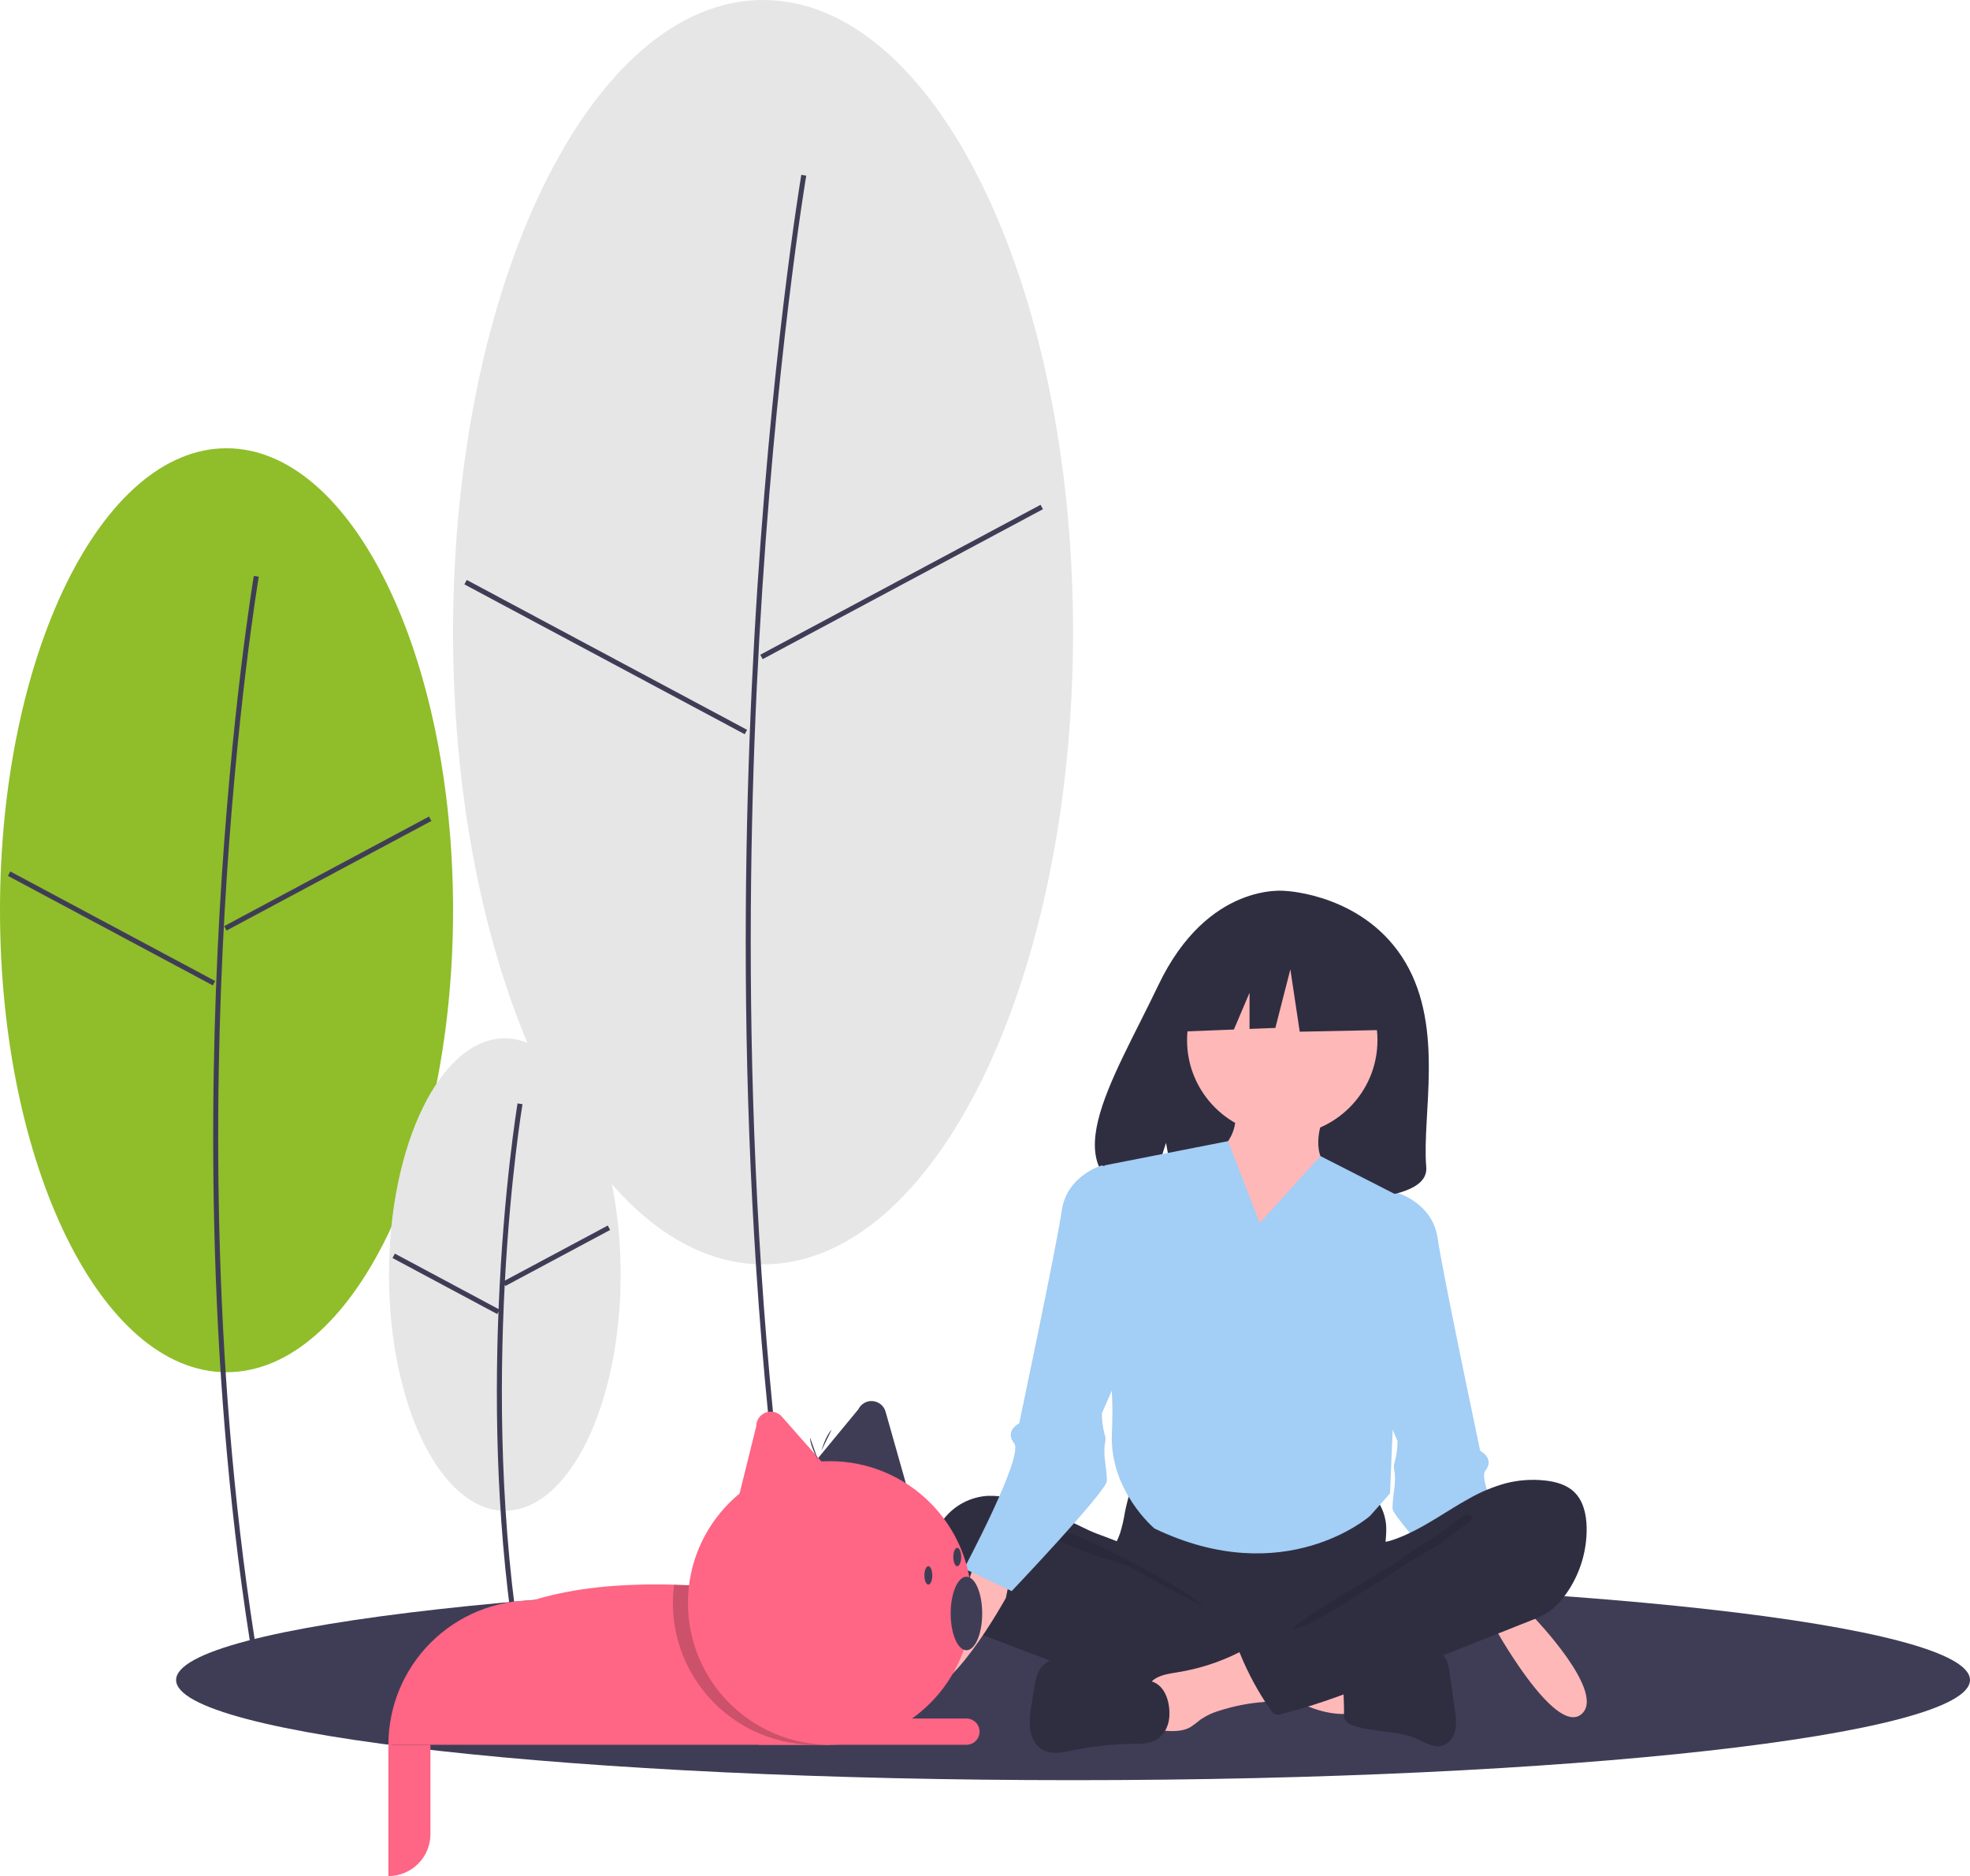 <svg width="757" height="721" viewBox="0 0 757 721" fill="none" xmlns="http://www.w3.org/2000/svg">
<g clip-path="url(#clip0_103_207)">
<path d="M412.338 684.135C602.69 684.135 757 666.9 757 645.64C757 624.38 602.69 607.146 412.338 607.146C221.986 607.146 67.676 624.38 67.676 645.64C67.676 666.9 221.986 684.135 412.338 684.135Z" fill="#3F3D56"/>
<path d="M583.27 603.046L589.214 621.353C589.214 621.353 617.842 650.917 607.488 658.931C597.134 666.944 573.904 624.701 573.904 624.701L569.623 604.033L583.27 603.046Z" fill="#FFB8B8"/>
<path d="M528.348 461.348L537.013 458.461C537.013 458.461 550.491 462.31 552.417 475.783C554.342 489.256 568.784 557.584 568.784 557.584C568.784 557.584 574.56 560.471 570.709 565.283C566.858 570.095 589.964 613.401 589.964 613.401L571.672 622.062C571.672 622.062 535.088 583.568 535.088 579.718C535.088 575.869 536.05 572.019 536.05 568.17C536.05 564.321 535.088 564.321 536.05 561.433C536.693 558.918 537.016 556.331 537.013 553.735L530.274 538.337L528.348 461.348Z" fill="#A3CEF5"/>
<path d="M87.049 527.362C135.125 527.362 174.098 447.872 174.098 349.817C174.098 251.761 135.125 172.272 87.049 172.272C38.973 172.272 0 251.761 0 349.817C0 447.872 38.973 527.362 87.049 527.362Z" fill="#8FBE2A"/>
<path d="M86.25 351.659C90.592 274.374 99.341 222.171 99.429 221.653L97.531 221.332C97.443 221.85 88.678 274.137 84.329 351.521C80.316 422.942 79.347 530.97 97.53 640.024L99.429 639.708C81.277 530.839 82.243 422.974 86.25 351.659Z" fill="#3F3D56"/>
<path d="M164.851 313.811L86.145 355.92L87.053 357.617L165.76 315.508L164.851 313.811Z" fill="#3F3D56"/>
<path d="M3.965 334.916L3.057 336.613L81.775 378.701L82.683 377.004L3.965 334.916Z" fill="#3F3D56"/>
<path d="M293.218 485.913C359.006 485.913 412.338 377.138 412.338 242.957C412.338 108.775 359.006 0 293.218 0C227.43 0 174.098 108.775 174.098 242.957C174.098 377.138 227.43 485.913 293.218 485.913Z" fill="#E6E6E6"/>
<path d="M291.771 245.446C297.714 139.671 309.689 68.225 309.809 67.515L307.911 67.194C307.791 67.904 295.8 139.434 289.851 245.308C284.358 343.024 283.034 490.824 307.91 640.024L309.81 639.708C284.964 490.692 286.287 343.057 291.771 245.446Z" fill="#3F3D56"/>
<path d="M399.851 193.998L292.148 251.621L293.057 253.318L400.76 195.695L399.851 193.998Z" fill="#3F3D56"/>
<path d="M179.357 222.878L178.449 224.576L286.168 282.17L287.076 280.473L179.357 222.878Z" fill="#3F3D56"/>
<path d="M193.985 580.587C218.565 580.587 238.491 539.946 238.491 489.812C238.491 439.679 218.565 399.037 193.985 399.037C169.404 399.037 149.478 439.679 149.478 489.812C149.478 539.946 169.404 580.587 193.985 580.587Z" fill="#E6E6E6"/>
<path d="M193.945 493.723L194.209 494.216L234.449 472.686L233.541 470.988L194.029 492.128C196.216 451.9 200.688 424.895 200.778 424.363L198.88 424.042C198.781 424.623 193.468 456.692 191.582 503.095L151.731 481.773L150.822 483.471L191.063 505.001L191.543 504.103C190.034 542.403 190.88 590.292 198.879 638.267L200.778 637.951C192.057 585.644 191.865 533.435 193.945 493.723Z" fill="#3F3D56"/>
<path d="M540.129 369.994C524.654 343.63 494.037 342.401 494.037 342.401C494.037 342.401 464.203 338.555 445.064 378.708C427.226 416.134 402.606 452.27 441.101 461.031L448.054 439.211L452.36 462.655C457.841 463.053 463.339 463.148 468.831 462.939C510.055 461.597 549.315 463.332 548.051 448.417C546.371 428.589 555.019 395.362 540.129 369.994Z" fill="#2F2E41"/>
<path d="M432.262 581.171C431.83 583.927 431.203 586.648 430.385 589.316C429.465 591.925 428.043 594.339 427.202 596.976C424.519 605.381 428.238 614.752 434.178 621.24C439.315 626.835 445.967 630.817 453.325 632.703C458.684 634.062 464.256 634.258 469.779 634.447C485.072 634.969 500.758 635.437 515.249 630.482C519.829 628.877 524.252 626.851 528.459 624.431C529.79 623.791 530.962 622.861 531.887 621.71C532.992 620.123 533.133 618.066 533.124 616.127C533.091 609.59 531.777 603.087 532.089 596.558C532.262 592.942 532.933 589.328 532.603 585.723C532.158 581.643 530.464 577.799 527.752 574.717C525.041 571.635 521.443 569.466 517.451 568.504C513.341 567.614 509.077 568.099 504.892 568.505C494.029 569.558 483.119 570.049 472.205 569.979C461.055 569.907 449.973 568.191 438.878 568.012C435.597 567.959 435.663 568.978 434.618 572.18C433.656 575.128 432.869 578.13 432.262 581.171Z" fill="#2F2E41"/>
<path d="M388.659 575.858C385.661 575.098 382.571 574.767 379.481 574.874C376.232 575.079 373.063 575.966 370.18 577.477C367.297 578.988 364.765 581.09 362.749 583.645C360.753 586.238 359.319 589.218 358.539 592.396C357.758 595.573 357.647 598.878 358.214 602.1C358.962 605.591 360.186 608.962 361.851 612.12C364.285 617.101 367.204 622.069 371.71 625.261C374.423 627.014 377.346 628.418 380.411 629.437L404.143 638.451C407.634 639.777 411.126 641.103 414.652 642.333C432.355 648.504 450.826 652.206 469.541 653.335C475.239 653.677 481.024 653.772 486.583 652.464C487.942 652.284 489.185 651.607 490.073 650.563C490.526 649.767 490.792 648.879 490.853 647.966L492.313 637.658C492.64 636.223 492.598 634.728 492.189 633.313C491.52 631.581 489.843 630.491 488.245 629.565C472.642 620.53 454.425 615.545 441.293 603.145C438.201 600.226 435.614 595.598 431.858 593.615C427.598 591.367 422.582 590.083 418.179 588.011C408.554 583.481 399.091 578.276 388.659 575.858Z" fill="#2F2E41"/>
<path opacity="0.1" d="M412.351 589.754C420.74 592.404 456.155 610.765 462.225 617.175C461.411 617.471 433.805 601.872 432.976 601.621C425.446 599.342 417.875 597.049 410.724 593.714C409.285 593.044 401.378 589.891 401.736 588.06C402.14 585.995 410.862 589.284 412.351 589.754Z" fill="black"/>
<path d="M517 658.681C517.477 658.716 517.949 658.575 518.33 658.286C518.497 658.069 518.62 657.821 518.691 657.556C518.763 657.291 518.781 657.015 518.745 656.743L518.706 642.701C514.701 640.777 510.221 640.16 505.824 639.567L485.307 636.802C485.778 636.866 482.099 645.712 482.663 646.893C483.657 648.975 491.256 650.82 493.401 651.802C500.856 655.219 508.603 658.975 517 658.681Z" fill="#FFB8B8"/>
<path d="M452.627 642.652C448.754 643.274 444.43 643.824 441.921 646.865C438.74 650.72 440.094 656.468 441.612 661.245C441.837 662.209 442.289 663.107 442.931 663.861C443.967 664.891 445.554 665.042 447.006 665.135C450.539 665.361 454.299 665.537 457.386 663.79C458.784 662.858 460.13 661.849 461.418 660.768C463.691 659.242 466.194 658.089 468.831 657.351C473.672 655.815 478.658 654.779 483.711 654.259C485.702 654.168 487.673 653.817 489.573 653.217C490.526 652.906 491.394 652.38 492.11 651.679C492.826 650.978 493.37 650.122 493.702 649.176C494.417 646.624 492.946 644.022 491.535 641.784C489.777 638.996 487.915 636.061 485.295 634.008C481.472 631.014 479.581 633.313 475.73 635.229C468.448 638.854 460.659 641.356 452.627 642.652Z" fill="#FFB8B8"/>
<path d="M442.504 646.17L417.907 638.84C414.958 637.805 411.875 637.202 408.753 637.052C405.634 637.054 402.37 638.085 400.347 640.479C398.439 642.736 397.893 645.821 397.418 648.747L396.401 655.007C395.722 658.164 395.53 661.405 395.831 664.62C396.297 667.809 397.911 670.995 400.718 672.539C404.122 674.411 408.293 673.497 412.092 672.713C419.764 671.132 427.569 670.288 435.402 670.193C438.346 670.158 441.434 670.195 444.036 668.805C447.128 667.152 448.979 663.658 449.297 660.144C449.781 654.797 448.013 647.812 442.504 646.17Z" fill="#2F2E41"/>
<path d="M526.669 639.782C529.858 639.219 532.672 637.392 535.727 636.313C540.028 634.795 544.689 634.795 549.245 634.812C550.918 634.818 552.699 634.856 554.092 635.79C556.099 637.138 556.613 639.834 556.955 642.241L559.014 656.761C559.401 659.492 559.786 662.296 559.182 664.987C558.578 667.678 556.759 670.272 554.11 670.967C550.894 671.81 547.741 669.738 544.704 668.377C537.113 664.976 528.29 665.845 520.375 663.303C518.906 662.831 517.333 662.11 516.734 660.678C516.463 659.871 516.367 659.015 516.451 658.168C516.586 653.501 515.61 647.128 517.003 642.667C518.257 638.656 523.11 639.782 526.669 639.782Z" fill="#2F2E41"/>
<path d="M578.722 570.013C583.636 568.771 588.732 568.42 593.769 568.977C597.792 569.424 601.937 570.552 604.874 573.36C608.448 576.776 609.597 582.061 609.693 587.026C609.854 596.903 606.603 606.534 600.488 614.294C598.999 616.25 597.225 617.971 595.226 619.402C593.074 620.76 590.777 621.875 588.38 622.729L535.233 643.864C521.251 649.424 507.22 655.001 492.636 658.667C492.237 658.86 491.803 658.971 491.36 658.994C490.916 659.016 490.473 658.949 490.056 658.797C489.64 658.645 489.258 658.41 488.934 658.107C488.609 657.804 488.349 657.439 488.169 657.034C483.51 650.321 479.603 643.117 476.521 635.55C476.382 635.308 476.296 635.04 476.271 634.762C476.245 634.484 476.279 634.204 476.371 633.941C476.566 633.649 476.837 633.416 477.156 633.267L514.747 611.491C517.506 610.039 520.075 608.254 522.398 606.175C524.024 604.585 525.354 602.718 526.326 600.661C527.105 599.02 527.178 595.148 528.173 593.935C529.148 592.748 532.481 592.653 534.021 592.186C536.193 591.515 538.319 590.704 540.387 589.759C548.796 585.966 556.284 580.456 564.345 576.014C568.862 573.41 573.694 571.393 578.722 570.013Z" fill="#2F2E41"/>
<path opacity="0.1" d="M557.412 586.277C550.954 591.167 542.591 595.663 536.19 600.682C534.006 602.396 497.589 623.038 497.074 625.78C503.046 626.795 541.086 599.963 546.528 597.286C551.971 594.608 556.795 590.833 561.576 587.085C562.794 586.13 567.958 583.259 564.46 582.192C562.49 581.591 558.866 585.299 557.412 586.277Z" fill="black"/>
<path d="M492.727 436.326C512.932 436.326 529.311 419.953 529.311 399.756C529.311 379.559 512.932 363.187 492.727 363.187C472.522 363.187 456.143 379.559 456.143 399.756C456.143 419.953 472.522 436.326 492.727 436.326Z" fill="#FFB8B8"/>
<path d="M508.131 430.552C508.131 430.552 502.354 444.988 512.945 450.762C523.535 456.536 480.211 502.729 480.211 502.729L460.956 446.912C460.956 446.912 477.323 441.138 474.435 425.74L508.131 430.552Z" fill="#FFB8B8"/>
<path d="M484.062 470.009L507.378 444.28L538.939 460.385L534.125 573.944L526.423 582.606C526.423 582.606 493.69 611.476 443.627 587.417C443.627 587.417 426.298 572.982 427.26 550.848C428.223 528.713 425.335 525.826 425.335 525.826L424.372 447.875L471.904 438.551L484.062 470.009Z" fill="#A3CEF5"/>
<path d="M377.152 592.46L371.208 610.767C371.208 610.767 342.58 640.331 352.934 648.345C363.288 656.358 386.518 614.115 386.518 614.115L390.8 593.447L377.152 592.46Z" fill="#FFB8B8"/>
<path d="M432.074 450.762L423.409 447.875C423.409 447.875 409.931 451.724 408.005 465.197C406.08 478.67 391.639 546.998 391.639 546.998C391.639 546.998 385.862 549.885 389.713 554.697C393.564 559.509 370.458 602.815 370.458 602.815L388.751 611.476C388.751 611.476 425.335 572.982 425.335 569.132C425.335 565.283 424.372 561.434 424.372 557.584C424.372 553.735 425.335 553.735 424.372 550.848C423.729 548.332 423.406 545.745 423.409 543.149L430.149 527.751L432.074 450.762Z" fill="#A3CEF5"/>
<path d="M533.288 367.453L503.039 351.478L461.269 358.013L452.626 396.499L474.14 395.664L480.149 381.525V395.43L490.076 395.045L495.838 372.536L499.439 396.499L534.728 395.772L533.288 367.453Z" fill="#2F2E41"/>
<path d="M318.865 615.028V670.537H149.249C149.25 655.815 155.101 641.696 165.515 631.287C175.928 620.877 190.053 615.028 204.78 615.028C220.685 610.071 239.073 608.493 259.021 609.013C277.843 609.494 298.051 611.852 318.865 615.028Z" fill="#FF6584"/>
<path d="M294.635 658.427H374.396C375.735 658.427 377.019 658.959 377.965 659.906C378.912 660.852 379.444 662.135 379.444 663.474C379.444 664.812 378.912 666.095 377.965 667.042C377.019 667.988 375.735 668.52 374.396 668.52H294.635V658.427Z" fill="#3F3D56"/>
<path d="M308.449 567.523L329.828 541.618C330.321 540.591 331.115 539.738 332.104 539.172C333.094 538.607 334.232 538.356 335.368 538.454C336.504 538.551 337.583 538.992 338.462 539.717C339.341 540.442 339.978 541.418 340.288 542.514L348.719 572.269L308.449 567.523Z" fill="#3F3D56"/>
<path d="M282.52 580.717L290.597 548.119C290.597 546.98 290.944 545.868 291.592 544.93C292.24 543.993 293.158 543.275 294.224 542.872C295.29 542.469 296.453 542.4 297.56 542.675C298.666 542.949 299.662 543.553 300.417 544.408L320.885 567.597L282.52 580.717Z" fill="#FF6584"/>
<path d="M149.248 670.538H165.402V704.852C165.402 706.973 164.985 709.073 164.173 711.032C163.361 712.991 162.171 714.771 160.671 716.27C159.171 717.77 157.39 718.959 155.43 719.771C153.47 720.582 151.37 721 149.248 721V670.538Z" fill="#FF6584"/>
<path d="M291.606 660.446H371.367C372.706 660.446 373.99 660.978 374.937 661.924C375.883 662.87 376.415 664.154 376.415 665.492C376.415 666.83 375.883 668.114 374.937 669.06C373.99 670.007 372.706 670.538 371.367 670.538H291.606V660.446Z" fill="#FF6584"/>
<path opacity="0.2" d="M318.865 615.028V670.229C310.671 671.099 302.386 670.102 294.632 667.312C286.879 664.522 279.859 660.012 274.1 654.12C268.34 648.229 263.991 641.11 261.38 633.297C258.768 625.484 257.962 617.182 259.021 609.013C277.843 609.494 298.051 611.852 318.865 615.028Z" fill="black"/>
<path d="M318.866 670.538C348.977 670.538 373.386 646.139 373.386 616.04C373.386 585.941 348.977 561.541 318.866 561.541C288.756 561.541 264.346 585.941 264.346 616.04C264.346 646.139 288.756 670.538 318.866 670.538Z" fill="#FF6584"/>
<path d="M371.367 634.206C374.713 634.206 377.425 627.88 377.425 620.077C377.425 612.273 374.713 605.948 371.367 605.948C368.021 605.948 365.309 612.273 365.309 620.077C365.309 627.88 368.021 634.206 371.367 634.206Z" fill="#3F3D56"/>
<path d="M356.727 608.975C357.564 608.975 358.242 607.394 358.242 605.443C358.242 603.492 357.564 601.911 356.727 601.911C355.891 601.911 355.213 603.492 355.213 605.443C355.213 607.394 355.891 608.975 356.727 608.975Z" fill="#3F3D56"/>
<path d="M367.833 601.911C368.67 601.911 369.348 600.329 369.348 598.378C369.348 596.427 368.67 594.846 367.833 594.846C366.997 594.846 366.319 596.427 366.319 598.378C366.319 600.329 366.997 601.911 367.833 601.911Z" fill="#3F3D56"/>
<path d="M314.292 560.935C314.292 560.935 311.262 555.666 311.262 552.451L314.292 560.935Z" fill="#3F3D56"/>
<path d="M315.625 557.527C315.625 557.527 317.276 551.677 319.576 549.43L315.625 557.527Z" fill="#3F3D56"/>
</g>
<defs>
<clipPath id="clip0_103_207">
<rect width="757" height="721" fill="white"/>
</clipPath>
</defs>
</svg>
